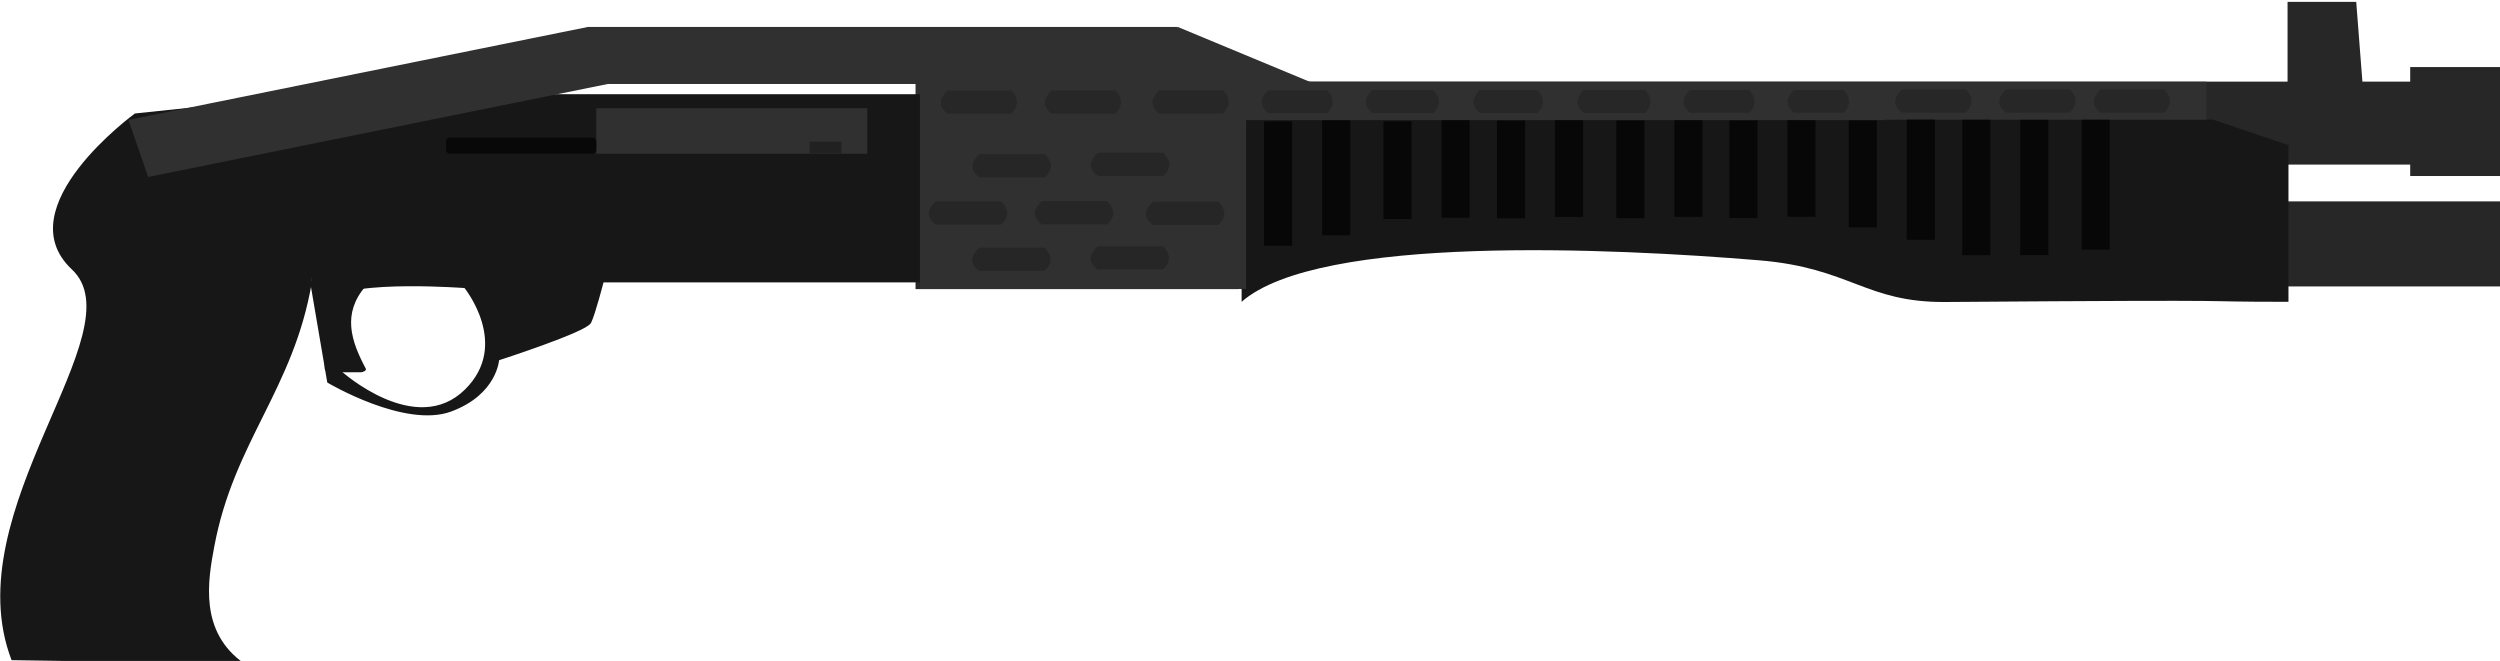 <?xml version="1.0" encoding="UTF-8" standalone="no"?>
<!-- Created with Inkscape (http://www.inkscape.org/) -->

<svg
   width="50mm"
   height="13.219mm"
   viewBox="0 0 50 13.219"
   version="1.1"
   id="svg5"
   inkscape:version="1.4 (86a8ad7, 2024-10-11)"
   sodipodi:docname="spas12.svg"
   xmlns:inkscape="http://www.inkscape.org/namespaces/inkscape"
   xmlns:sodipodi="http://sodipodi.sourceforge.net/DTD/sodipodi-0.dtd"
   xmlns="http://www.w3.org/2000/svg"
   xmlns:svg="http://www.w3.org/2000/svg">
  <sodipodi:namedview
     id="namedview7"
     pagecolor="#ffffff"
     bordercolor="#666666"
     borderopacity="1.0"
     inkscape:pageshadow="2"
     inkscape:pageopacity="0.0"
     inkscape:pagecheckerboard="0"
     inkscape:document-units="mm"
     showgrid="false"
     inkscape:zoom="0.46747693"
     inkscape:cx="395.74145"
     inkscape:cy="-176.4793"
     inkscape:window-width="1920"
     inkscape:window-height="1009"
     inkscape:window-x="-8"
     inkscape:window-y="-8"
     inkscape:window-maximized="1"
     inkscape:current-layer="layer1"
     fit-margin-top="0"
     fit-margin-left="0"
     fit-margin-right="0"
     fit-margin-bottom="0"
     inkscape:showpageshadow="2"
     inkscape:deskcolor="#d1d1d1" />
  <defs
     id="defs2" />
  <g
     inkscape:label="Layer 1"
     inkscape:groupmode="layer"
     id="layer1"
     transform="matrix(0.242,0,0,0.242,-3.59,-28.076)">
    <rect
       style="fill:#272727;fill-opacity:1;stroke:#292929;stroke-width:0;stroke-linecap:square;stroke-linejoin:round;stroke-miterlimit:0"
       id="rect880"
       width="131.112"
       height="6.857"
       x="90.566"
       y="122.762" />
    <rect
       style="fill:#272727;fill-opacity:1;stroke:#292929;stroke-width:0;stroke-linecap:square;stroke-linejoin:round;stroke-miterlimit:0"
       id="rect880-3"
       width="35.977"
       height="7.029"
       x="185.764"
       y="132.66" />
    <rect
       style="fill:#272727;fill-opacity:1;stroke:#292929;stroke-width:0;stroke-linecap:square;stroke-linejoin:round;stroke-miterlimit:0"
       id="rect882"
       width="7.717"
       height="9.003"
       x="214.025"
       y="121.56" />
    <path
       id="rect986"
       style="fill:#272727;stroke:#292929;stroke-width:0;stroke-linecap:square;stroke-linejoin:round;stroke-miterlimit:0"
       d="m 203.889,116.171 h 5.675 l 0.529,6.829 h -6.204 z"
       sodipodi:nodetypes="ccccc" />
    <path
       id="rect1225"
       style="fill:#171717;stroke:#292929;stroke-width:0;stroke-linecap:square;stroke-linejoin:round;stroke-miterlimit:0"
       d="m 117.448,125.896 h 80.257 l 6.259,2.117 v 12.947 c -9.418,-6.5e-4 -7.6e-4,-0.194 -28.338,0.015 -6.637,0.049 -7.843,-2.818 -15.405,-3.445 -12.128,-1.006 -36.408,-2.155 -42.773,3.43 z"
       sodipodi:nodetypes="ccccsscc" />
    <rect
       style="fill:#070707;fill-opacity:1;stroke:#292929;stroke-width:0;stroke-linecap:square;stroke-linejoin:round;stroke-miterlimit:0"
       id="rect2533"
       width="2.325"
       height="10.281"
       x="119.3"
       y="126.044" />
    <rect
       style="fill:#070707;fill-opacity:1;stroke:#292929;stroke-width:0;stroke-linecap:square;stroke-linejoin:round;stroke-miterlimit:0"
       id="rect2533-6"
       width="2.325"
       height="9.525"
       x="124.097"
       y="125.938" />
    <rect
       style="fill:#070707;fill-opacity:1;stroke:#292929;stroke-width:0;stroke-linecap:square;stroke-linejoin:round;stroke-miterlimit:0"
       id="rect2533-7"
       width="2.325"
       height="8.081"
       x="129.168"
       y="126.041" />
    <rect
       style="fill:#070707;fill-opacity:1;stroke:#292929;stroke-width:0;stroke-linecap:square;stroke-linejoin:round;stroke-miterlimit:0"
       id="rect2533-6-5"
       width="2.325"
       height="8.081"
       x="133.966"
       y="125.935" />
    <rect
       style="fill:#070707;fill-opacity:1;stroke:#292929;stroke-width:0;stroke-linecap:square;stroke-linejoin:round;stroke-miterlimit:0"
       id="rect2533-3"
       width="2.325"
       height="8.081"
       x="138.545"
       y="125.969" />
    <rect
       style="fill:#070707;fill-opacity:1;stroke:#292929;stroke-width:0;stroke-linecap:square;stroke-linejoin:round;stroke-miterlimit:0"
       id="rect2533-6-56"
       width="2.325"
       height="8.081"
       x="143.342"
       y="125.863" />
    <rect
       style="fill:#070707;fill-opacity:1;stroke:#292929;stroke-width:0;stroke-linecap:square;stroke-linejoin:round;stroke-miterlimit:0"
       id="rect2533-7-2"
       width="2.325"
       height="8.081"
       x="148.413"
       y="125.966" />
    <rect
       style="fill:#070707;fill-opacity:1;stroke:#292929;stroke-width:0;stroke-linecap:square;stroke-linejoin:round;stroke-miterlimit:0"
       id="rect2533-6-5-9"
       width="2.325"
       height="8.081"
       x="153.21"
       y="125.86" />
    <rect
       style="fill:#070707;fill-opacity:1;stroke:#292929;stroke-width:0;stroke-linecap:square;stroke-linejoin:round;stroke-miterlimit:0"
       id="rect2533-1"
       width="2.325"
       height="8.081"
       x="157.756"
       y="125.956" />
    <rect
       style="fill:#070707;fill-opacity:1;stroke:#292929;stroke-width:0;stroke-linecap:square;stroke-linejoin:round;stroke-miterlimit:0"
       id="rect2533-6-2"
       width="2.325"
       height="8.081"
       x="162.553"
       y="125.851" />
    <rect
       style="fill:#070707;fill-opacity:1;stroke:#292929;stroke-width:0;stroke-linecap:square;stroke-linejoin:round;stroke-miterlimit:0"
       id="rect2533-7-7"
       width="2.325"
       height="8.85"
       x="167.624"
       y="125.954" />
    <rect
       style="fill:#070707;fill-opacity:1;stroke:#292929;stroke-width:0;stroke-linecap:square;stroke-linejoin:round;stroke-miterlimit:0"
       id="rect2533-6-5-0"
       width="2.325"
       height="9.987"
       x="172.422"
       y="125.848" />
    <rect
       style="fill:#070707;fill-opacity:1;stroke:#292929;stroke-width:0;stroke-linecap:square;stroke-linejoin:round;stroke-miterlimit:0"
       id="rect2533-3-9"
       width="2.325"
       height="11.223"
       x="177"
       y="125.882" />
    <rect
       style="fill:#070707;fill-opacity:1;stroke:#292929;stroke-width:0;stroke-linecap:square;stroke-linejoin:round;stroke-miterlimit:0"
       id="rect2533-6-56-3"
       width="2.325"
       height="11.207"
       x="181.798"
       y="125.892" />
    <rect
       style="fill:#070707;fill-opacity:1;stroke:#292929;stroke-width:0;stroke-linecap:square;stroke-linejoin:round;stroke-miterlimit:0"
       id="rect2533-7-2-6"
       width="2.325"
       height="10.768"
       x="186.869"
       y="125.879" />
    <path
       id="rect3906"
       style="fill:#303030;fill-opacity:1;stroke:#292929;stroke-width:0;stroke-linecap:square;stroke-linejoin:round;stroke-miterlimit:0"
       d="m 117.017,122.773 v 3.123 h 80.159 v -3.123 z m 63.601,0.629 h 5.292 c 0.589,0.611 0.606,1.25 0,1.918 h -5.292 c -0.769,-0.58 -0.707,-1.224 0,-1.918 z m -8.599,0.004 h 5.292 c 0.589,0.611 0.606,1.25 0,1.918 h -5.292 c -0.769,-0.58 -0.707,-1.224 0,-1.918 z m 16.405,0 h 5.292 c 0.589,0.611 0.606,1.25 0,1.918 h -5.292 c -0.769,-0.58 -0.707,-1.224 0,-1.918 z m -25.299,0.01 h 5.292 c 0.589,0.611 0.606,1.25 0,1.918 h -5.292 c -0.769,-0.58 -0.707,-1.224 0,-1.918 z m -8.599,0.004 h 5.292 c 0.589,0.611 0.606,1.25 0,1.918 h -5.292 c -0.769,-0.58 -0.707,-1.224 0,-1.918 z m -8.773,0.012 h 5.292 c 0.589,0.611 0.606,1.25 0,1.918 h -5.292 c -0.769,-0.58 -0.707,-1.224 0,-1.918 z m -8.599,0.004 h 5.292 c 0.589,0.611 0.606,1.25 0,1.918 h -5.292 c -0.769,-0.58 -0.707,-1.224 0,-1.918 z m -8.895,0.01 h 5.292 c 0.589,0.611 0.606,1.25 0,1.918 h -5.292 c -0.769,-0.58 -0.707,-1.224 0,-1.918 z m -8.6,0.004 h 5.292 c 0.589,0.611 0.606,1.25 0,1.918 h -5.292 c -0.769,-0.58 -0.707,-1.224 0,-1.918 z" />
    <path
       id="rect3906-7"
       style="fill:#303030;fill-opacity:1;stroke:#292929;stroke-width:0;stroke-linecap:square;stroke-linejoin:round;stroke-miterlimit:0"
       d="m 90.499,122.821 v 3.123 h 80.159 v -3.123 z m 63.602,0.629 h 5.292 c 0.589,0.611 0.606,1.25 0,1.918 h -5.292 c -0.769,-0.58 -0.707,-1.224 0,-1.918 z m -8.599,0.004 h 5.292 c 0.589,0.611 0.606,1.25 0,1.918 h -5.292 c -0.769,-0.58 -0.707,-1.224 0,-1.918 z m 16.405,0 h 5.292 c 0.589,0.611 0.606,1.25 0,1.918 h -5.292 c -0.769,-0.58 -0.707,-1.224 0,-1.918 z m -25.299,0.01 h 5.292 c 0.589,0.611 0.606,1.25 0,1.918 h -5.292 c -0.769,-0.58 -0.707,-1.224 0,-1.918 z m -8.6,0.004 h 5.292 c 0.589,0.611 0.606,1.25 0,1.918 h -5.292 c -0.769,-0.58 -0.707,-1.224 0,-1.918 z m -8.773,0.012 h 5.292 c 0.589,0.611 0.606,1.25 0,1.918 h -5.292 c -0.769,-0.58 -0.707,-1.224 0,-1.918 z m -8.599,0.004 h 5.292 c 0.589,0.611 0.606,1.25 0,1.918 h -5.292 c -0.769,-0.58 -0.707,-1.224 0,-1.918 z m -8.895,0.01 h 5.292 c 0.589,0.611 0.606,1.25 0,1.918 h -5.292 c -0.769,-0.58 -0.707,-1.224 0,-1.918 z m -8.599,0.004 h 5.292 c 0.589,0.611 0.606,1.25 0,1.918 h -5.292 c -0.769,-0.58 -0.707,-1.224 0,-1.918 z" />
    <path
       id="rect8108-9"
       style="fill:#262626;fill-opacity:1;stroke:#292929;stroke-width:0;stroke-linecap:square;stroke-linejoin:round;stroke-miterlimit:0"
       d="m 90.499,126.067 h 26.716 v 13.844 H 90.499 Z"
       sodipodi:nodetypes="ccccc" />
    <path
       id="rect5485"
       style="fill:#303030;fill-opacity:1;stroke:#292929;stroke-width:0;stroke-linecap:square;stroke-linejoin:round;stroke-miterlimit:0"
       d="m 90.858,125.805 v 14.097 h 26.958 v -14.097 z m 14.717,2.835 h 5.4 c 0.57,0.601 0.746,1.229 0,1.918 h -5.4 c -0.688,-0.495 -0.871,-1.096 0,-1.918 z m -9.787,0.112 h 5.4 c 0.57,0.601 0.746,1.229 0,1.918 h -5.4 c -0.688,-0.495 -0.871,-1.096 0,-1.918 z m 5.155,3.889 h 5.4 c 0.57,0.601 0.746,1.229 0,1.918 h -5.4 c -0.688,-0.495 -0.871,-1.096 0,-1.918 z m -8.762,0.011 h 5.4 c 0.57,0.601 0.746,1.229 0,1.918 h -5.4 c -0.688,-0.495 -0.871,-1.096 0,-1.918 z m 17.945,0.039 h 5.4 c 0.57,0.601 0.746,1.229 0,1.918 h -5.4 c -0.688,-0.495 -0.871,-1.096 0,-1.918 z m -4.576,3.675 h 5.4 c 0.57,0.601 0.746,1.229 0,1.918 h -5.4 c -0.688,-0.495 -0.871,-1.096 0,-1.918 z m -9.786,0.112 h 5.4 c 0.57,0.601 0.746,1.229 0,1.918 h -5.4 c -0.688,-0.495 -0.871,-1.096 0,-1.918 z"
       sodipodi:nodetypes="cccccccccccccccccccccccccccccccccccccccc" />
    <rect
       style="fill:#171717;fill-opacity:1;stroke:#292929;stroke-width:0;stroke-linecap:square;stroke-linejoin:round;stroke-miterlimit:0"
       id="rect10698"
       width="50.253"
       height="15.553"
       x="40.605"
       y="123.802" />
    <rect
       style="fill:#303030;fill-opacity:1;stroke:#292929;stroke-width:0;stroke-linecap:square;stroke-linejoin:round;stroke-miterlimit:0"
       id="rect11305"
       width="22.394"
       height="3.755"
       x="64.115"
       y="124.964" />
    <rect
       style="fill:#212121;fill-opacity:1;stroke:#292929;stroke-width:0;stroke-linecap:square;stroke-linejoin:round;stroke-miterlimit:0"
       id="rect11553"
       width="2.625"
       height="0.976"
       x="81.75"
       y="127.726" />
    <rect
       style="fill:#080808;fill-opacity:1;stroke:#292929;stroke-width:0;stroke-linecap:square;stroke-linejoin:round;stroke-miterlimit:0"
       id="rect11939"
       width="12.416"
       height="1.327"
       x="51.699"
       y="127.391"
       rx="0.3"
       ry="0.3" />
    <path
       id="path12612"
       style="fill:#171717;fill-opacity:1;stroke:#171717;stroke-width:0.265px;stroke-linecap:butt;stroke-linejoin:miter;stroke-opacity:1"
       d="m 64.604,139.238 -23.999,0.116 1.398,8.193 c 0,0 6.323,3.748 10.077,2.354 3.754,-1.394 3.881,-4.214 3.881,-4.214 0,0 7.26,-2.341 7.609,-3.061 0.35,-0.72 1.034,-3.387 1.034,-3.387 z m -15.973,0.302 c 2.469,-0.012 4.664,0.154 4.664,0.154 0,0 3.93,4.79 0.065,8.604 -4.175,4.119 -10.411,-1.514 -10.411,-1.514 0,0 -2.292,-4.191 -0.968,-6.018 0.703,-0.97 3.852,-1.213 6.65,-1.226 z" />
    <path
       id="rect13792"
       style="fill:#171717;stroke:#171717;stroke-width:0;stroke-linecap:square;stroke-linejoin:round;stroke-miterlimit:0"
       d="M 42.108,139.354 H 44.631 c 0.24,0 0.543,0.175 0.434,0.3 -1.981,2.276 -1.214,4.553 0,6.829 0.078,0.147 -0.194,0.3 -0.434,0.3 h -2.524 c -0.24,0 -0.434,-0.134 -0.434,-0.3 v -6.829 c 0,-0.166 0.194,-0.3 0.434,-0.3 z"
       sodipodi:nodetypes="sssssssss" />
    <path
       id="rect15081"
       style="fill:#171717;stroke:#171717;stroke-width:0;stroke-linecap:square;stroke-linejoin:round;stroke-miterlimit:0"
       d="m 25.981,125.395 15.153,-1.593 -0.529,15.553 c -1.501,8.829 -6.433,13.14 -8.058,21.814 -0.521,2.779 -1.297,7.072 2.494,9.7 l -19.251,-0.295 c -4.754,-12.406 10.452,-27.171 4.983,-32.294 -5.469,-5.123 5.21,-12.884 5.21,-12.884 z"
       sodipodi:nodetypes="cccscczc" />
    <path
       id="rect17139"
       style="fill:#303030;stroke:#303030;stroke-width:0;stroke-linecap:square;stroke-linejoin:round;stroke-miterlimit:0"
       transform="rotate(-8.801)"
       d="m 5.886,128.336 38.698,-1.781 0.884,4.911 -38.698,1.781 z"
       sodipodi:nodetypes="ccccc" />
    <rect
       style="fill:#303030;fill-opacity:1;stroke:#303030;stroke-width:0;stroke-linecap:square;stroke-linejoin:round;stroke-miterlimit:0;stroke-opacity:1"
       id="rect18044"
       width="48.748"
       height="4.714"
       x="63.422"
       y="118.243" />
    <path
       id="rect18548"
       style="fill:#303030;stroke:#303030;stroke-width:0;stroke-linecap:square;stroke-linejoin:round;stroke-miterlimit:0"
       transform="rotate(16.995)"
       d="m 141.833,80.293 12.387,1.209 -4.1,1.735 -8.287,1.98 z"
       sodipodi:nodetypes="ccccc" />
  </g>
</svg>
